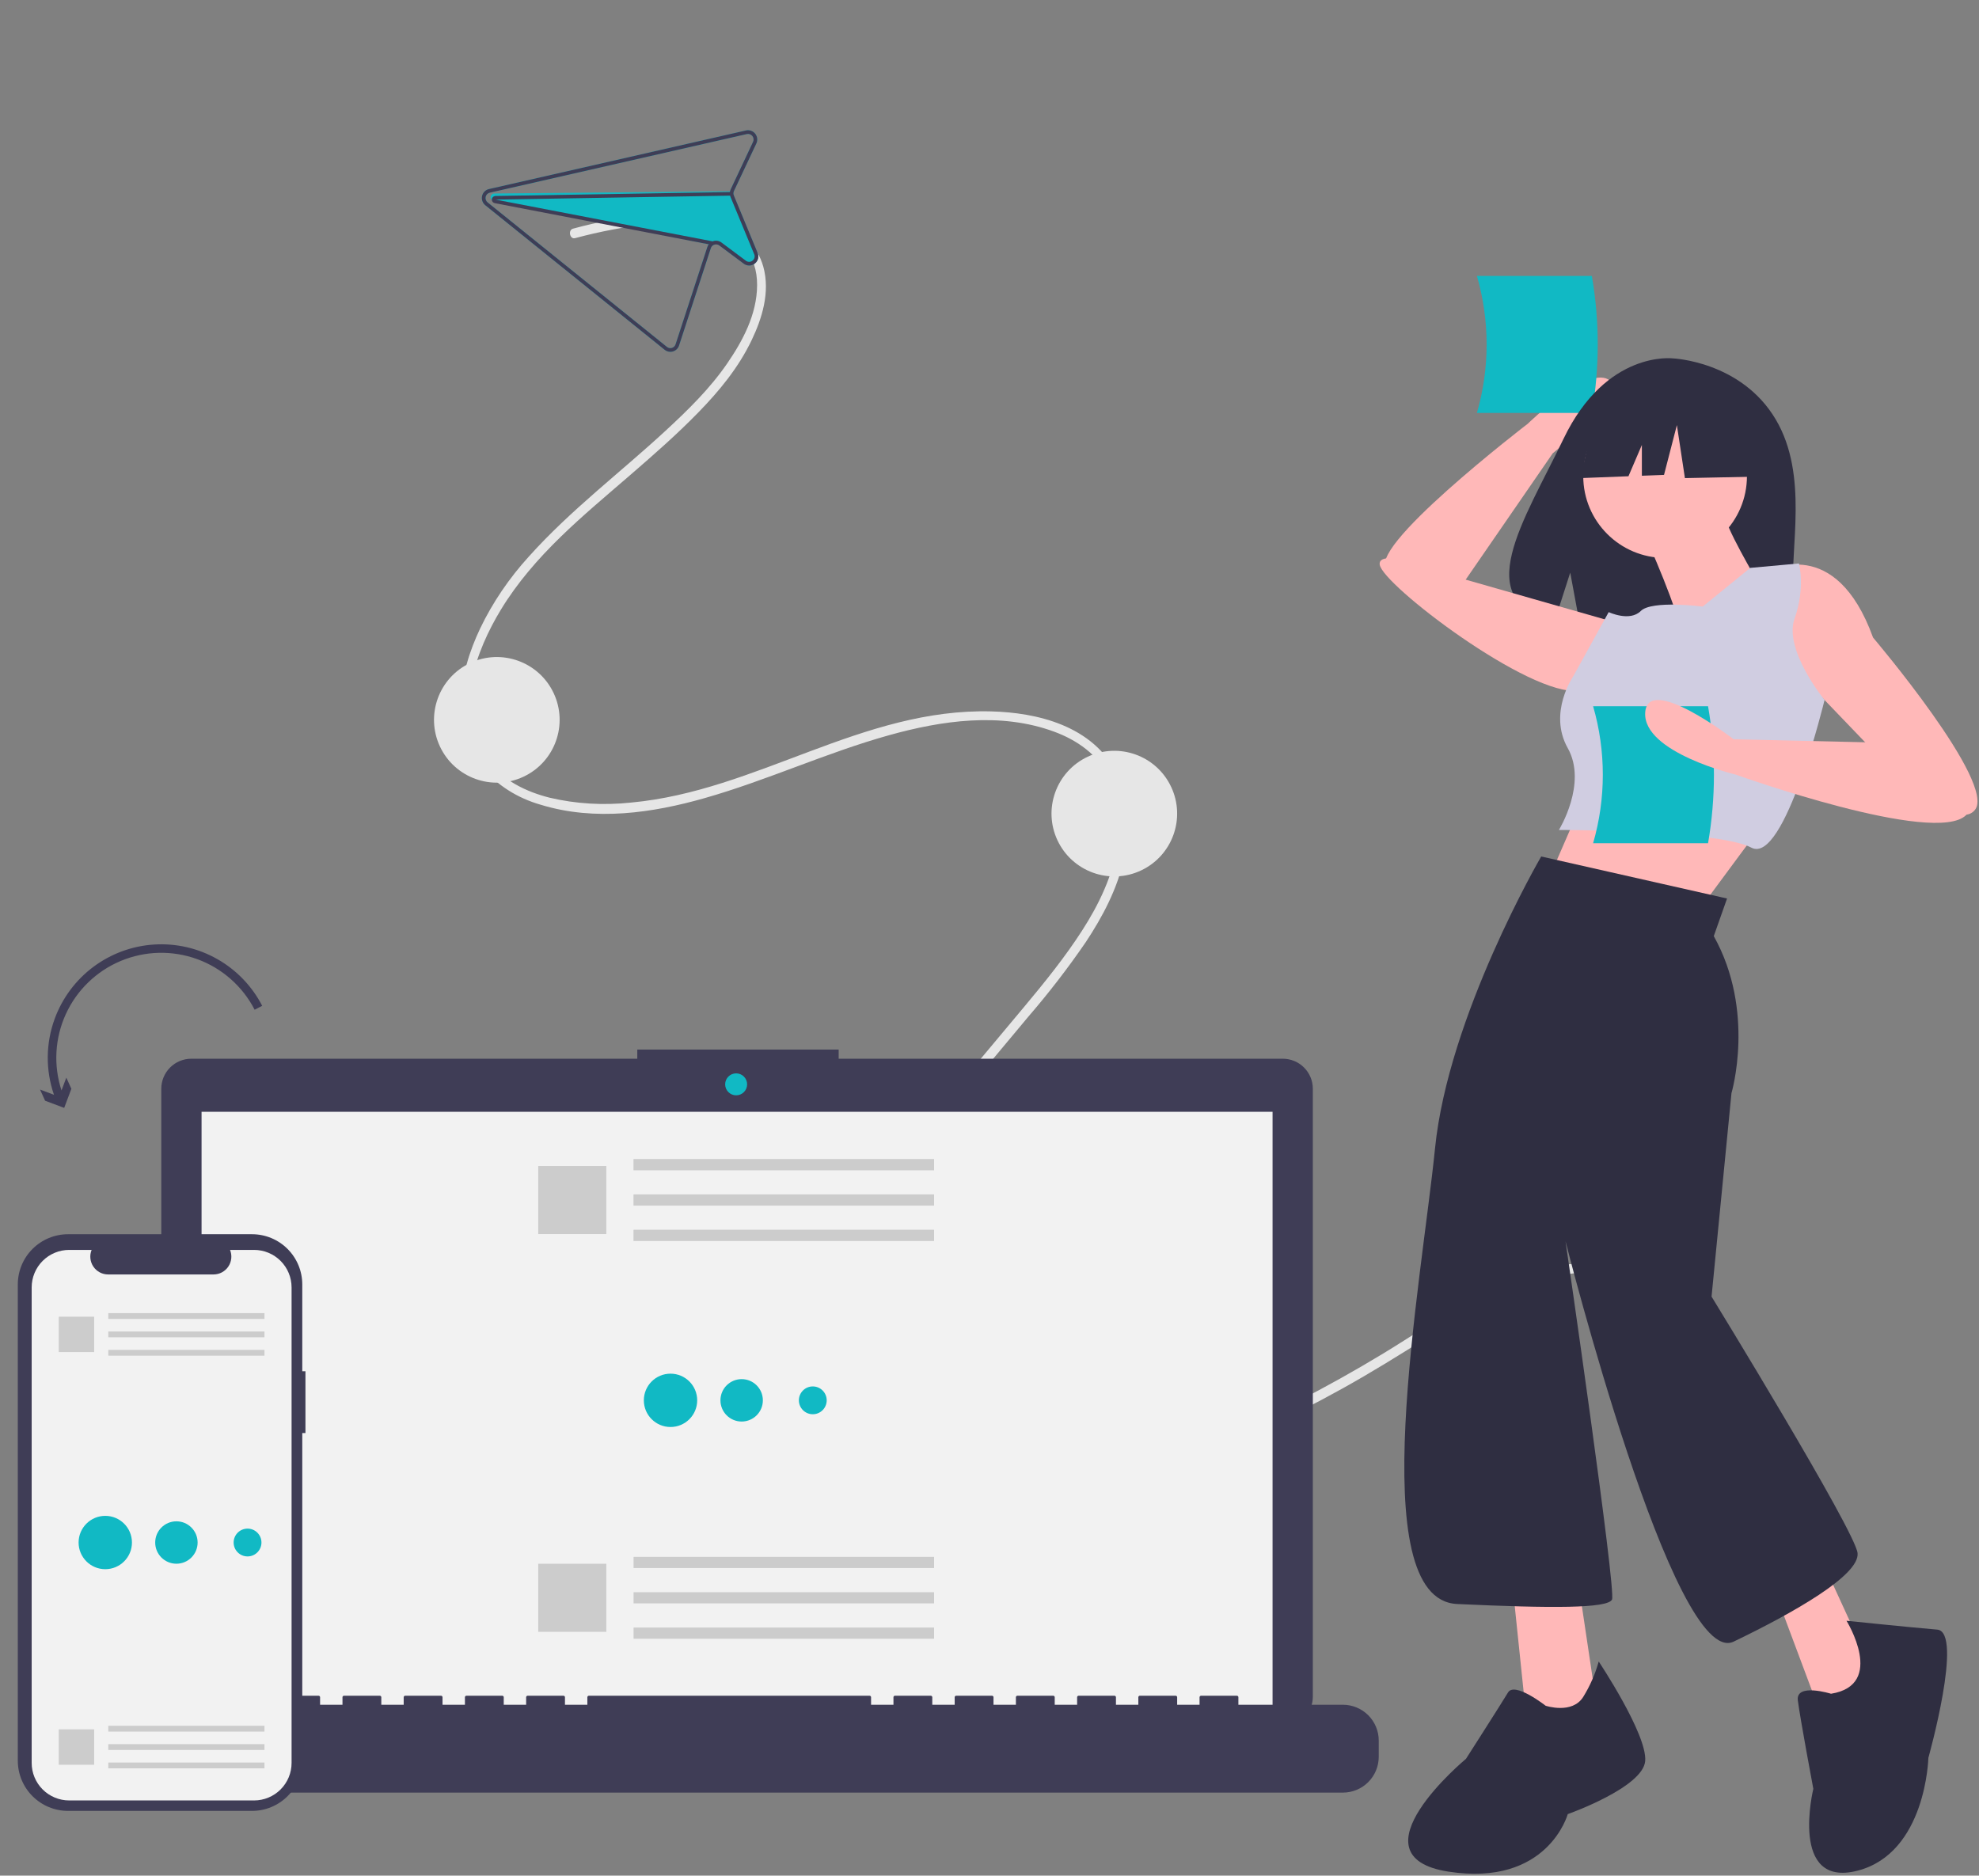 <svg width="575" height="545" viewBox="0 0 575 545" fill="none" xmlns="http://www.w3.org/2000/svg">
<rect x="0" y="0" width="575" height="545" fill="#808080" stroke="none"/>
<g clip-path="url(#clip0)">
<path d="M475.312 412.668C483.922 405.791 491.184 390.543 482.403 378.36C478.049 372.318 471.229 370.279 464.941 369.839C456.243 369.23 447.705 371.461 439.959 374.639C431.024 378.305 422.793 383.451 414.646 388.631C406.603 393.746 398.505 398.745 390.188 403.374C357.638 421.47 322.731 435.066 286.674 443.691C277.774 445.817 268.787 447.632 259.714 449.134C251.179 450.694 242.589 451.692 234.009 452.122C222.562 452.499 203.336 451.807 197.716 436.497C194.736 428.38 196.972 419.737 200.138 412.963C203.965 404.774 209.62 397.918 215.172 391.232C240.997 360.133 266.973 329.189 292.874 298.169C298.92 290.93 305.061 283.763 310.587 276.008C315.761 268.747 320.601 260.86 323.275 251.834C325.611 243.951 326.529 234.405 322.462 226.117C319.089 219.243 312.799 215.014 306.41 212.643C290.59 206.773 273.352 209.457 258.557 213.559C240.175 218.657 222.897 226.757 204.551 231.958C189.737 236.158 173.005 238.714 157.07 233.819C150.406 231.913 144.614 228.259 140.349 223.271C136.112 217.938 133.883 211.364 133.971 204.456C133.981 196.575 136.411 189.165 139.526 182.571C143.136 175.063 147.916 168.013 153.7 161.666C165.814 148.166 180.149 137.381 193.33 125.204C199.794 119.231 206.226 112.99 211.336 105.535C215.665 99.22 219.955 91.43 219.979 82.819C220.028 65.052 199.605 64.03 188.795 65.081C181.495 65.897 174.228 67.276 167.071 69.204C165.547 69.59 164.976 66.823 166.492 66.438C174.019 64.393 181.672 62.979 189.354 62.213C195.915 61.67 202.958 61.695 209.543 64.327C212.532 65.507 215.165 67.283 217.27 69.539C219.375 71.794 220.905 74.48 221.762 77.42C223.866 84.95 221.327 92.698 218.401 98.818C214.532 106.911 208.946 113.627 202.969 119.768C196.675 126.235 189.92 132.141 183.147 138.002C169.614 149.714 155.156 161.273 145.47 177.255C138.694 188.435 131.077 207.017 141.499 220.758C146.125 226.858 153.021 230.093 159.612 231.762C167.288 233.588 175.38 234.069 183.496 233.183C219.94 229.789 250.535 205.713 288.052 206.707C300.808 207.045 317.768 210.591 324.801 225.363C328.455 233.036 328.298 241.715 326.632 249.296C324.636 258.376 320.315 266.422 315.499 273.71C310.353 281.224 304.757 288.487 298.74 295.459C292.247 303.245 285.749 311.027 279.248 318.804L239.809 366.037L220.213 389.505C214.233 396.668 207.987 403.776 203.485 412.29C199.8 419.26 196.369 429.472 201.053 437.969C204.772 444.717 212.309 447.316 218.62 448.459C226.792 449.939 235.001 449.529 242.954 448.659C252.127 447.655 261.215 446.131 270.213 444.374C288.641 440.768 306.86 435.83 324.699 429.605C342.497 423.405 359.872 415.971 376.666 407.369C385.152 403.022 393.481 398.376 401.653 393.429C410.076 388.328 418.22 382.729 426.807 377.919C434.573 373.568 442.757 369.906 451.563 368.094C458.916 366.582 467.22 366.131 474.812 369.281C480.476 371.748 484.789 376.14 486.939 381.631C489.088 387.11 489.35 393.211 487.691 399.139C486.017 405.185 482.281 410.72 477.064 414.885C475.834 415.867 474.077 413.655 475.312 412.668L475.312 412.668Z" fill="#E6E6E6"/>
<path d="M331.518 252.93C340.642 248.649 344.569 237.783 340.289 228.659C336.009 219.534 325.142 215.607 316.018 219.888C306.894 224.168 302.967 235.034 307.247 244.159C311.527 253.283 322.394 257.21 331.518 252.93Z" fill="#E6E6E6"/>
<path d="M152.102 225.685C161.226 221.405 165.153 210.538 160.873 201.414C156.593 192.29 145.726 188.363 136.602 192.643C127.478 196.923 123.551 207.79 127.831 216.914C132.111 226.038 142.977 229.965 152.102 225.685Z" fill="#E6E6E6"/>
<path d="M372.716 307.627H243.675V304.968H185.163V307.627H55.591C54.444 307.627 53.309 307.853 52.25 308.291C51.191 308.73 50.229 309.372 49.419 310.183C48.608 310.993 47.965 311.955 47.526 313.014C47.088 314.072 46.862 315.207 46.862 316.353V492.995C46.862 495.31 47.782 497.529 49.419 499.165C51.056 500.802 53.276 501.721 55.591 501.721H372.716C375.031 501.721 377.251 500.802 378.888 499.165C380.525 497.529 381.444 495.31 381.444 492.995V316.353C381.444 315.207 381.219 314.072 380.78 313.014C380.341 311.955 379.698 310.993 378.888 310.183C378.077 309.372 377.115 308.73 376.056 308.291C374.997 307.853 373.862 307.627 372.716 307.627Z" fill="#3F3D56"/>
<path d="M369.742 323.048H58.564V498.531H369.742V323.048Z" fill="#F2F2F2"/>
<path d="M194.82 414.636C199.1 414.636 202.57 411.167 202.57 406.887C202.57 402.608 199.1 399.139 194.82 399.139C190.539 399.139 187.069 402.608 187.069 406.887C187.069 411.167 190.539 414.636 194.82 414.636Z" fill="#11B9C4"/>
<path d="M215.488 413.048C218.891 413.048 221.65 410.29 221.65 406.887C221.65 403.485 218.891 400.727 215.488 400.727C212.085 400.727 209.326 403.485 209.326 406.887C209.326 410.29 212.085 413.048 215.488 413.048Z" fill="#11B9C4"/>
<path d="M236.156 410.927C238.388 410.927 240.197 409.119 240.197 406.887C240.197 404.656 238.388 402.847 236.156 402.847C233.924 402.847 232.115 404.656 232.115 406.887C232.115 409.119 233.924 410.927 236.156 410.927Z" fill="#11B9C4"/>
<path d="M213.887 318.262C215.65 318.262 217.079 316.834 217.079 315.072C217.079 313.31 215.65 311.881 213.887 311.881C212.125 311.881 210.696 313.31 210.696 315.072C210.696 316.834 212.125 318.262 213.887 318.262Z" fill="#11B9C4"/>
<path d="M390.182 495.342H359.813V493.154C359.813 493.097 359.801 493.041 359.78 492.988C359.758 492.936 359.726 492.888 359.686 492.847C359.645 492.807 359.597 492.775 359.545 492.753C359.492 492.732 359.436 492.72 359.379 492.72H348.967C348.91 492.72 348.853 492.732 348.801 492.753C348.748 492.775 348.7 492.807 348.66 492.847C348.62 492.888 348.588 492.936 348.566 492.988C348.544 493.041 348.533 493.097 348.533 493.154V495.342H342.025V493.154C342.025 493.097 342.014 493.041 341.992 492.988C341.97 492.936 341.938 492.888 341.898 492.847C341.858 492.807 341.81 492.775 341.757 492.753C341.705 492.732 341.648 492.72 341.591 492.72H331.179C331.122 492.72 331.066 492.732 331.013 492.753C330.96 492.775 330.913 492.807 330.872 492.847C330.832 492.888 330.8 492.936 330.778 492.988C330.757 493.041 330.745 493.097 330.745 493.154V495.342H324.238V493.154C324.238 493.097 324.226 493.041 324.205 492.988C324.183 492.936 324.151 492.888 324.111 492.847C324.07 492.807 324.022 492.775 323.97 492.753C323.917 492.732 323.861 492.72 323.804 492.72H313.392C313.335 492.72 313.278 492.732 313.226 492.753C313.173 492.775 313.125 492.807 313.085 492.847C313.045 492.888 313.013 492.936 312.991 492.988C312.969 493.041 312.958 493.097 312.958 493.154V495.342H306.45V493.154C306.45 493.097 306.439 493.041 306.417 492.988C306.395 492.936 306.363 492.888 306.323 492.847C306.283 492.807 306.235 492.775 306.182 492.753C306.13 492.732 306.073 492.72 306.016 492.72H295.604C295.547 492.72 295.491 492.732 295.438 492.753C295.385 492.775 295.338 492.807 295.297 492.847C295.257 492.888 295.225 492.936 295.203 492.988C295.181 493.041 295.17 493.097 295.17 493.154V495.342H288.663V493.154C288.663 493.097 288.651 493.041 288.63 492.988C288.608 492.936 288.576 492.888 288.536 492.847C288.495 492.807 288.447 492.775 288.395 492.753C288.342 492.732 288.286 492.72 288.229 492.72H277.817C277.76 492.72 277.703 492.732 277.651 492.753C277.598 492.775 277.55 492.807 277.51 492.847C277.47 492.888 277.438 492.936 277.416 492.988C277.394 493.041 277.383 493.097 277.383 493.154V495.342H270.875V493.154C270.875 493.097 270.864 493.041 270.842 492.988C270.82 492.936 270.788 492.888 270.748 492.847C270.708 492.807 270.66 492.775 270.607 492.753C270.555 492.732 270.498 492.72 270.441 492.72H260.029C259.972 492.72 259.916 492.732 259.863 492.753C259.81 492.775 259.763 492.807 259.722 492.847C259.682 492.888 259.65 492.936 259.628 492.988C259.606 493.041 259.595 493.097 259.595 493.154V495.342H253.088V493.154C253.088 493.097 253.076 493.041 253.055 492.988C253.033 492.936 253.001 492.888 252.961 492.847C252.92 492.807 252.872 492.775 252.82 492.753C252.767 492.732 252.711 492.72 252.654 492.72H171.092C171.035 492.72 170.978 492.732 170.925 492.753C170.873 492.775 170.825 492.807 170.785 492.847C170.744 492.888 170.713 492.936 170.691 492.988C170.669 493.041 170.658 493.097 170.658 493.154V495.342H164.15V493.154C164.15 493.097 164.139 493.041 164.117 492.988C164.095 492.936 164.063 492.888 164.023 492.847C163.983 492.807 163.935 492.775 163.882 492.753C163.83 492.732 163.773 492.72 163.716 492.72H153.304C153.247 492.72 153.191 492.732 153.138 492.753C153.085 492.775 153.038 492.807 152.997 492.847C152.957 492.888 152.925 492.936 152.903 492.988C152.881 493.041 152.87 493.097 152.87 493.154V495.342H146.363V493.154C146.363 493.097 146.351 493.041 146.33 492.988C146.308 492.936 146.276 492.888 146.235 492.847C146.195 492.807 146.147 492.775 146.095 492.753C146.042 492.732 145.986 492.72 145.929 492.72H135.517C135.46 492.72 135.403 492.732 135.35 492.753C135.298 492.775 135.25 492.807 135.21 492.847C135.169 492.888 135.138 492.936 135.116 492.988C135.094 493.041 135.083 493.097 135.083 493.154V495.342H128.575V493.154C128.575 493.097 128.564 493.041 128.542 492.988C128.52 492.936 128.488 492.888 128.448 492.847C128.408 492.807 128.36 492.775 128.307 492.753C128.255 492.732 128.198 492.72 128.141 492.72H117.729C117.672 492.72 117.616 492.732 117.563 492.753C117.51 492.775 117.463 492.807 117.422 492.847C117.382 492.888 117.35 492.936 117.328 492.988C117.306 493.041 117.295 493.097 117.295 493.154V495.342H110.788V493.154C110.788 493.097 110.776 493.041 110.755 492.988C110.733 492.936 110.701 492.888 110.66 492.847C110.62 492.807 110.572 492.775 110.52 492.753C110.467 492.732 110.411 492.72 110.354 492.72H99.942C99.885 492.72 99.828 492.732 99.775 492.753C99.723 492.775 99.675 492.807 99.635 492.847C99.594 492.888 99.562 492.936 99.541 492.988C99.519 493.041 99.508 493.097 99.508 493.154V495.342H93V493.154C93 493.097 92.989 493.041 92.967 492.988C92.945 492.936 92.913 492.888 92.873 492.847C92.833 492.807 92.785 492.775 92.732 492.753C92.68 492.732 92.623 492.72 92.566 492.72H82.154C82.097 492.72 82.041 492.732 81.988 492.753C81.935 492.775 81.888 492.807 81.847 492.847C81.807 492.888 81.775 492.936 81.753 492.988C81.731 493.041 81.72 493.097 81.72 493.154V495.342H75.213V493.154C75.213 493.097 75.201 493.041 75.18 492.988C75.158 492.936 75.126 492.888 75.085 492.847C75.045 492.807 74.997 492.775 74.945 492.753C74.892 492.732 74.836 492.72 74.779 492.72H64.367C64.309 492.72 64.253 492.732 64.201 492.753C64.148 492.775 64.1 492.807 64.06 492.847C64.019 492.888 63.987 492.936 63.966 492.988C63.944 493.041 63.933 493.097 63.933 493.154V495.342H43.976C41.214 495.342 38.566 496.438 36.613 498.39C34.661 500.342 33.564 502.99 33.564 505.751V510.458C33.564 513.218 34.661 515.866 36.613 517.818C38.566 519.77 41.214 520.867 43.976 520.867H390.182C392.943 520.867 395.591 519.77 397.544 517.818C399.497 515.866 400.594 513.218 400.594 510.458V505.751C400.594 504.384 400.325 503.03 399.801 501.767C399.278 500.504 398.511 499.357 397.544 498.39C396.577 497.424 395.429 496.657 394.166 496.134C392.903 495.611 391.549 495.342 390.182 495.342Z" fill="#3F3D56"/>
<path d="M271.398 336.792H184.078V340.036H271.398V336.792Z" fill="#E6E6E6"/>
<path d="M271.398 347.064H184.078V350.308H271.398V347.064Z" fill="#E6E6E6"/>
<path d="M271.398 357.336H184.078V360.579H271.398V357.336Z" fill="#E6E6E6"/>
<path d="M271.398 336.792H184.078V340.036H271.398V336.792Z" fill="#CCCCCC"/>
<path d="M271.398 347.064H184.078V350.308H271.398V347.064Z" fill="#CCCCCC"/>
<path d="M271.398 357.336H184.078V360.579H271.398V357.336Z" fill="#CCCCCC"/>
<path d="M176.171 338.797H156.388V358.575H176.171V338.797Z" fill="#CCCCCC"/>
<path d="M271.398 452.369H184.078V455.612H271.398V452.369Z" fill="#CCCCCC"/>
<path d="M271.398 462.641H184.078V465.885H271.398V462.641Z" fill="#CCCCCC"/>
<path d="M271.398 472.912H184.078V476.157H271.398V472.912Z" fill="#CCCCCC"/>
<path d="M176.171 454.374H156.388V474.152H176.171V454.374Z" fill="#CCCCCC"/>
<path d="M15.893 296.021C13.279 303.14 13.206 310.945 15.685 318.113L11.633 316.586L13.103 319.829L18.651 321.917L20.737 316.368L19.268 313.126L17.871 316.843C15.487 309.552 15.937 301.63 19.129 294.657C22.322 287.683 28.023 282.168 35.099 279.211C42.175 276.253 50.105 276.07 57.311 278.697C64.517 281.325 70.47 286.57 73.985 293.389L76.182 292.256C73.246 286.56 68.715 281.843 63.142 278.68C57.57 275.516 51.197 274.045 44.803 274.444C38.409 274.844 32.27 277.097 27.137 280.929C22.003 284.76 18.096 290.005 15.893 296.021Z" fill="#3F3D56"/>
<path d="M425.37 169.132L451.158 131.703C451.158 131.703 473.613 113.703 467.177 110.198C460.741 106.693 443.891 123.125 443.891 123.125C443.891 123.125 395.278 160.382 403.295 165.582C411.311 170.781 425.37 169.132 425.37 169.132Z" fill="#FFB8B8"/>
<path d="M429.118 119.979H462.514C464.793 106.808 464.793 93.344 462.514 80.173H429.118C432.881 93.175 432.881 106.977 429.118 119.979Z" fill="#11B9C4"/>
<path d="M515.944 121.878C505.908 104.925 486.053 104.135 486.053 104.135C486.053 104.135 466.705 101.662 454.293 127.481C442.725 151.546 426.759 174.781 451.723 180.415L456.232 166.384L459.025 181.459C462.579 181.715 466.145 181.776 469.706 181.642C496.441 180.779 521.901 181.894 521.081 172.304C519.992 159.554 525.6 138.189 515.944 121.878Z" fill="#2F2E41"/>
<path d="M462.583 226.375L449.727 255.935L494.723 263.004C494.723 263.004 515.936 234.087 517.864 232.159L462.583 226.375Z" fill="#FFB8B8"/>
<path d="M483.796 162.114C496.931 162.114 507.579 151.469 507.579 138.338C507.579 125.207 496.931 114.562 483.796 114.562C470.661 114.562 460.013 125.207 460.013 138.338C460.013 151.469 470.661 162.114 483.796 162.114Z" fill="#FFB8B8"/>
<path d="M478.01 155.688C478.01 155.688 488.938 180.108 487.652 182.678C486.367 185.248 510.794 169.183 510.794 169.183C510.794 169.183 500.509 151.833 501.152 149.262L478.01 155.688Z" fill="#FFB8B8"/>
<path d="M514.007 165.97C514.007 165.97 533.291 155.046 544.218 185.248C544.218 185.248 580.215 227.66 573.787 235.372C567.359 243.083 542.933 216.736 542.933 216.736L527.506 200.671C527.506 200.671 505.651 194.887 507.579 182.678C509.508 170.468 514.007 165.97 514.007 165.97Z" fill="#FFB8B8"/>
<path d="M469.012 180.75L424.016 167.898C424.016 167.898 400.232 158.259 400.875 164.042C401.518 169.826 444.585 202.599 458.727 200.671C472.868 198.743 469.012 180.75 469.012 180.75Z" fill="#FFB8B8"/>
<path d="M494.723 176.252C494.723 176.252 479.939 174.324 476.725 177.537C473.511 180.75 467.404 177.858 467.404 177.858L457.12 196.494C457.12 196.494 449.728 207.097 455.513 217.379C461.298 227.661 452.942 241.155 452.942 241.155C452.942 241.155 499.222 241.155 508.864 246.296C518.506 251.437 530.126 203.401 530.126 203.401C530.126 203.401 518.184 188.783 521.398 179.786C524.612 170.79 522.684 163.721 522.684 163.721L508.543 165.006L494.723 176.252Z" fill="#D0CDE1"/>
<path d="M439.442 460.285L444.585 509.765L464.512 499.484L458.084 456.429L439.442 460.285Z" fill="#FFB8B8"/>
<path d="M514.649 459.642L531.383 504.374L547.454 492.808L527.506 449.361L514.649 459.642Z" fill="#FFB8B8"/>
<path d="M464.512 482.776C463.501 486.397 461.987 489.858 460.012 493.057C456.798 498.198 449.085 495.628 449.085 495.628C449.085 495.628 440.086 488.559 438.157 491.772C436.229 494.985 425.944 511.05 425.944 511.05C425.944 511.05 391.876 539.325 420.802 543.824C449.728 548.322 455.513 527.116 455.513 527.116C455.513 527.116 477.368 519.404 478.011 511.693C478.654 503.982 464.512 482.776 464.512 482.776Z" fill="#2F2E41"/>
<path d="M532.005 492.144C532.005 492.144 521.72 488.931 522.363 494.072C523.006 499.213 526.863 519.776 526.863 519.776C526.863 519.776 519.792 548.693 539.719 543.553C559.645 538.412 560.288 510.78 560.288 510.78C560.288 510.78 570.573 474.152 562.859 473.509C555.146 472.866 536.505 470.939 536.505 470.939C536.505 470.939 548.075 489.574 532.005 492.144Z" fill="#2F2E41"/>
<path d="M511.506 120.244L491.89 109.972L464.802 114.174L459.197 138.92L473.148 138.383L477.046 129.292V138.234L483.483 137.986L487.219 123.512L489.555 138.92L512.439 138.453L511.506 120.244Z" fill="#2F2E41"/>
<path d="M501.795 261.076L447.799 248.867C447.799 248.867 420.802 295.134 416.945 333.691C413.088 372.247 395.732 464.783 423.373 466.068C451.014 467.353 467.084 467.353 468.369 464.783C469.655 462.213 454.87 360.68 454.87 360.68C454.87 360.68 486.368 485.346 503.723 476.992C521.079 468.639 540.363 457.714 539.72 451.288C539.078 444.862 497.295 376.746 497.295 376.746L503.081 317.626C503.081 317.626 510.151 293.849 497.938 272.001L501.795 261.076Z" fill="#2F2E41"/>
<path d="M462.88 245.011H496.277C498.556 231.841 498.556 218.376 496.277 205.205H462.88C466.642 218.208 466.642 232.009 462.88 245.011Z" fill="#11B9C4"/>
<path d="M560.289 216.094L503.723 214.809C503.723 214.809 478.654 195.53 478.011 207.097C477.368 218.664 504.366 225.09 504.366 225.09C504.366 225.09 562.404 245.911 571.31 236.786L560.289 216.094Z" fill="#FFB8B8"/>
<path d="M88.748 398.44H87.827V373.219C87.827 371.302 87.45 369.404 86.716 367.633C85.982 365.862 84.906 364.253 83.55 362.897C82.195 361.542 80.585 360.466 78.813 359.733C77.042 358.999 75.143 358.622 73.225 358.622H19.774C17.857 358.622 15.958 358.999 14.186 359.733C12.415 360.466 10.805 361.542 9.449 362.897C8.093 364.253 7.018 365.862 6.284 367.633C5.55 369.404 5.172 371.302 5.172 373.219V511.585C5.172 513.502 5.55 515.4 6.284 517.171C7.018 518.942 8.093 520.552 9.449 521.907C10.805 523.263 12.415 524.338 14.186 525.071C15.958 525.805 17.857 526.183 19.774 526.183H73.225C75.143 526.183 77.042 525.805 78.813 525.071C80.585 524.338 82.195 523.263 83.55 521.907C84.906 520.552 85.982 518.942 86.716 517.171C87.45 515.4 87.827 513.502 87.827 511.585V416.393H88.748V398.44Z" fill="#3F3D56"/>
<path d="M84.718 374.077V512.243C84.718 515.134 83.57 517.907 81.525 519.952C79.481 521.997 76.707 523.146 73.815 523.147H20.106C17.214 523.146 14.44 521.997 12.395 519.952C10.351 517.907 9.202 515.134 9.203 512.243V374.077C9.203 371.187 10.352 368.414 12.396 366.37C14.441 364.326 17.214 363.178 20.106 363.178H26.622C26.301 363.964 26.179 364.817 26.266 365.662C26.353 366.507 26.646 367.317 27.12 368.022C27.594 368.726 28.234 369.304 28.983 369.703C29.733 370.102 30.57 370.311 31.419 370.311H62.041C62.89 370.311 63.727 370.102 64.476 369.703C65.226 369.304 65.866 368.726 66.34 368.022C66.814 367.317 67.107 366.507 67.194 365.662C67.281 364.817 67.159 363.964 66.838 363.178H73.815C76.706 363.178 79.479 364.326 81.524 366.37C83.569 368.414 84.717 371.187 84.718 374.077Z" fill="#F2F2F2"/>
<path d="M76.843 381.548H31.467V383.233H76.843V381.548Z" fill="#CCCCCC"/>
<path d="M76.843 386.885H31.467V388.571H76.843V386.885Z" fill="#CCCCCC"/>
<path d="M76.843 392.223H31.467V393.909H76.843V392.223Z" fill="#CCCCCC"/>
<path d="M27.358 382.589H17.077V392.867H27.358V382.589Z" fill="#CCCCCC"/>
<path d="M76.843 501.451H31.467V503.137H76.843V501.451Z" fill="#CCCCCC"/>
<path d="M76.843 506.789H31.467V508.475H76.843V506.789Z" fill="#CCCCCC"/>
<path d="M76.843 512.127H31.467V513.813H76.843V512.127Z" fill="#CCCCCC"/>
<path d="M27.358 502.492H17.077V512.772H27.358V502.492Z" fill="#CCCCCC"/>
<path d="M30.588 455.952C34.868 455.952 38.339 452.482 38.339 448.203C38.339 443.924 34.868 440.455 30.588 440.455C26.307 440.455 22.837 443.924 22.837 448.203C22.837 452.482 26.307 455.952 30.588 455.952Z" fill="#11B9C4"/>
<path d="M51.256 454.363C54.66 454.363 57.418 451.605 57.418 448.203C57.418 444.801 54.66 442.043 51.256 442.043C47.853 442.043 45.094 444.801 45.094 448.203C45.094 451.605 47.853 454.363 51.256 454.363Z" fill="#11B9C4"/>
<path d="M71.924 452.243C74.156 452.243 75.966 450.434 75.966 448.203C75.966 445.972 74.156 444.163 71.924 444.163C69.693 444.163 67.883 445.972 67.883 448.203C67.883 450.434 69.693 452.243 71.924 452.243Z" fill="#11B9C4"/>
<path d="M216.75 37.904L143.017 54.718L142.059 54.937C141.57 55.048 141.124 55.295 140.771 55.651C140.418 56.006 140.172 56.455 140.063 56.947C139.953 57.438 139.984 57.951 140.151 58.428C140.319 58.904 140.616 59.325 141.009 59.641L193.115 101.635C193.451 101.904 193.846 102.088 194.266 102.173C194.687 102.257 195.12 102.238 195.531 102.119C195.942 101.999 196.318 101.78 196.626 101.481C196.933 101.182 197.163 100.811 197.296 100.401L206.533 72.108C206.597 71.904 206.702 71.715 206.843 71.553C206.983 71.392 207.155 71.262 207.349 71.172C207.61 71.045 207.901 70.992 208.19 71.019C208.48 71.046 208.758 71.151 208.993 71.324L216.082 76.607C216.544 76.965 217.11 77.157 217.691 77.154C218.272 77.151 218.833 76.953 219.286 76.59L219.303 76.577C219.768 76.225 220.1 75.724 220.246 75.156C220.393 74.587 220.344 73.985 220.11 73.445L213.226 56.801C213.139 56.594 213.096 56.371 213.099 56.147C213.109 55.921 213.162 55.7 213.256 55.496L219.762 41.683C219.976 41.229 220.058 40.723 219.999 40.222C219.939 39.721 219.741 39.247 219.427 38.852C219.112 38.458 218.694 38.16 218.221 37.992C217.747 37.825 217.238 37.794 216.75 37.904ZM218.803 41.218L212.297 55.032C212.211 55.209 212.146 55.397 212.102 55.589L143.576 56.225C143.515 56.225 143.455 56.231 143.395 56.242C143.151 56.288 142.931 56.418 142.773 56.61C142.615 56.802 142.529 57.044 142.53 57.294C142.531 57.544 142.619 57.787 142.779 57.98C142.939 58.173 143.16 58.304 143.404 58.351L205.921 70.988C205.744 71.222 205.608 71.486 205.52 71.766L196.283 100.059C196.203 100.304 196.064 100.526 195.88 100.705C195.696 100.884 195.471 101.016 195.225 101.088C194.979 101.161 194.718 101.173 194.466 101.122C194.213 101.072 193.976 100.961 193.774 100.799L141.669 58.805C141.435 58.615 141.258 58.363 141.158 58.077C141.059 57.792 141.041 57.484 141.107 57.19C141.173 56.896 141.32 56.627 141.53 56.414C141.741 56.201 142.008 56.052 142.3 55.985L143.281 55.761L216.99 38.952C217.283 38.886 217.589 38.904 217.874 39.004C218.158 39.104 218.409 39.283 218.598 39.519C218.787 39.756 218.907 40.041 218.943 40.341C218.979 40.642 218.931 40.946 218.803 41.218Z" fill="#11B9C4"/>
<path d="M216.75 37.904L143.017 54.718L142.059 54.937C141.57 55.048 141.124 55.295 140.771 55.651C140.418 56.006 140.172 56.455 140.063 56.947C139.953 57.438 139.984 57.951 140.151 58.428C140.319 58.904 140.616 59.325 141.009 59.641L193.115 101.635C193.451 101.904 193.846 102.088 194.266 102.173C194.687 102.257 195.12 102.238 195.531 102.119C195.942 101.999 196.318 101.78 196.626 101.481C196.933 101.182 197.163 100.811 197.296 100.401L206.533 72.108C206.597 71.904 206.702 71.715 206.843 71.553C206.983 71.392 207.155 71.262 207.349 71.172C207.61 71.045 207.901 70.992 208.19 71.019C208.48 71.046 208.758 71.151 208.993 71.324L216.082 76.607C216.544 76.965 217.11 77.157 217.691 77.154C218.272 77.151 218.833 76.953 219.286 76.59L219.303 76.577C219.768 76.225 220.1 75.724 220.246 75.156C220.393 74.587 220.344 73.985 220.11 73.445L213.226 56.801C213.139 56.594 213.096 56.371 213.099 56.147C213.109 55.921 213.162 55.7 213.256 55.496L219.762 41.683C219.976 41.229 220.058 40.723 219.999 40.222C219.939 39.721 219.741 39.247 219.427 38.852C219.112 38.458 218.694 38.16 218.221 37.992C217.747 37.825 217.238 37.794 216.75 37.904L216.75 37.904ZM218.803 41.218L212.297 55.032C212.211 55.209 212.146 55.397 212.102 55.589C212.061 55.762 212.039 55.938 212.036 56.115C212.03 56.297 212.045 56.479 212.078 56.659L212.081 56.663C212.115 56.85 212.17 57.033 212.244 57.208L219.128 73.851C219.272 74.174 219.303 74.537 219.215 74.878C219.127 75.219 218.927 75.52 218.646 75.73L218.637 75.736C218.367 75.957 218.03 76.078 217.681 76.081C217.331 76.084 216.991 75.969 216.713 75.753L209.621 70.465C209.256 70.193 208.829 70.019 208.379 69.96C207.93 69.9 207.474 69.957 207.055 70.125L207.051 70.128C206.994 70.151 206.938 70.174 206.886 70.201C206.505 70.38 206.173 70.65 205.921 70.988C205.744 71.222 205.608 71.486 205.52 71.766L196.283 100.059C196.203 100.304 196.064 100.526 195.88 100.705C195.696 100.884 195.471 101.016 195.225 101.088C194.979 101.161 194.718 101.173 194.466 101.122C194.213 101.072 193.976 100.961 193.774 100.799L141.669 58.805C141.435 58.615 141.258 58.363 141.158 58.077C141.059 57.792 141.041 57.484 141.107 57.19C141.173 56.896 141.32 56.627 141.53 56.414C141.741 56.201 142.008 56.052 142.3 55.985L143.281 55.761L216.99 38.952C217.283 38.886 217.589 38.904 217.874 39.004C218.158 39.104 218.409 39.283 218.598 39.519C218.787 39.756 218.907 40.041 218.943 40.341C218.979 40.642 218.931 40.946 218.803 41.218Z" fill="#3F3D56"/>
<path d="M212.223 55.799L212.232 56.849L211.937 56.857L211.934 56.852L143.972 57.994L206.843 70.09L206.847 70.087L207.016 70.123L206.809 71.153L205.716 70.942L143.761 59.027C143.519 58.983 143.3 58.856 143.143 58.668C142.987 58.48 142.901 58.243 142.902 57.998C142.903 57.753 142.99 57.515 143.148 57.326C143.306 57.136 143.525 57.008 143.768 56.961C143.827 56.949 143.887 56.943 143.948 56.942L211.966 55.804L212.223 55.799Z" fill="#3F3D56"/>
</g>
<defs>
<clipPath id="clip0">
<rect width="575" height="544.829" fill="white"/>
</clipPath>
</defs>
</svg>
